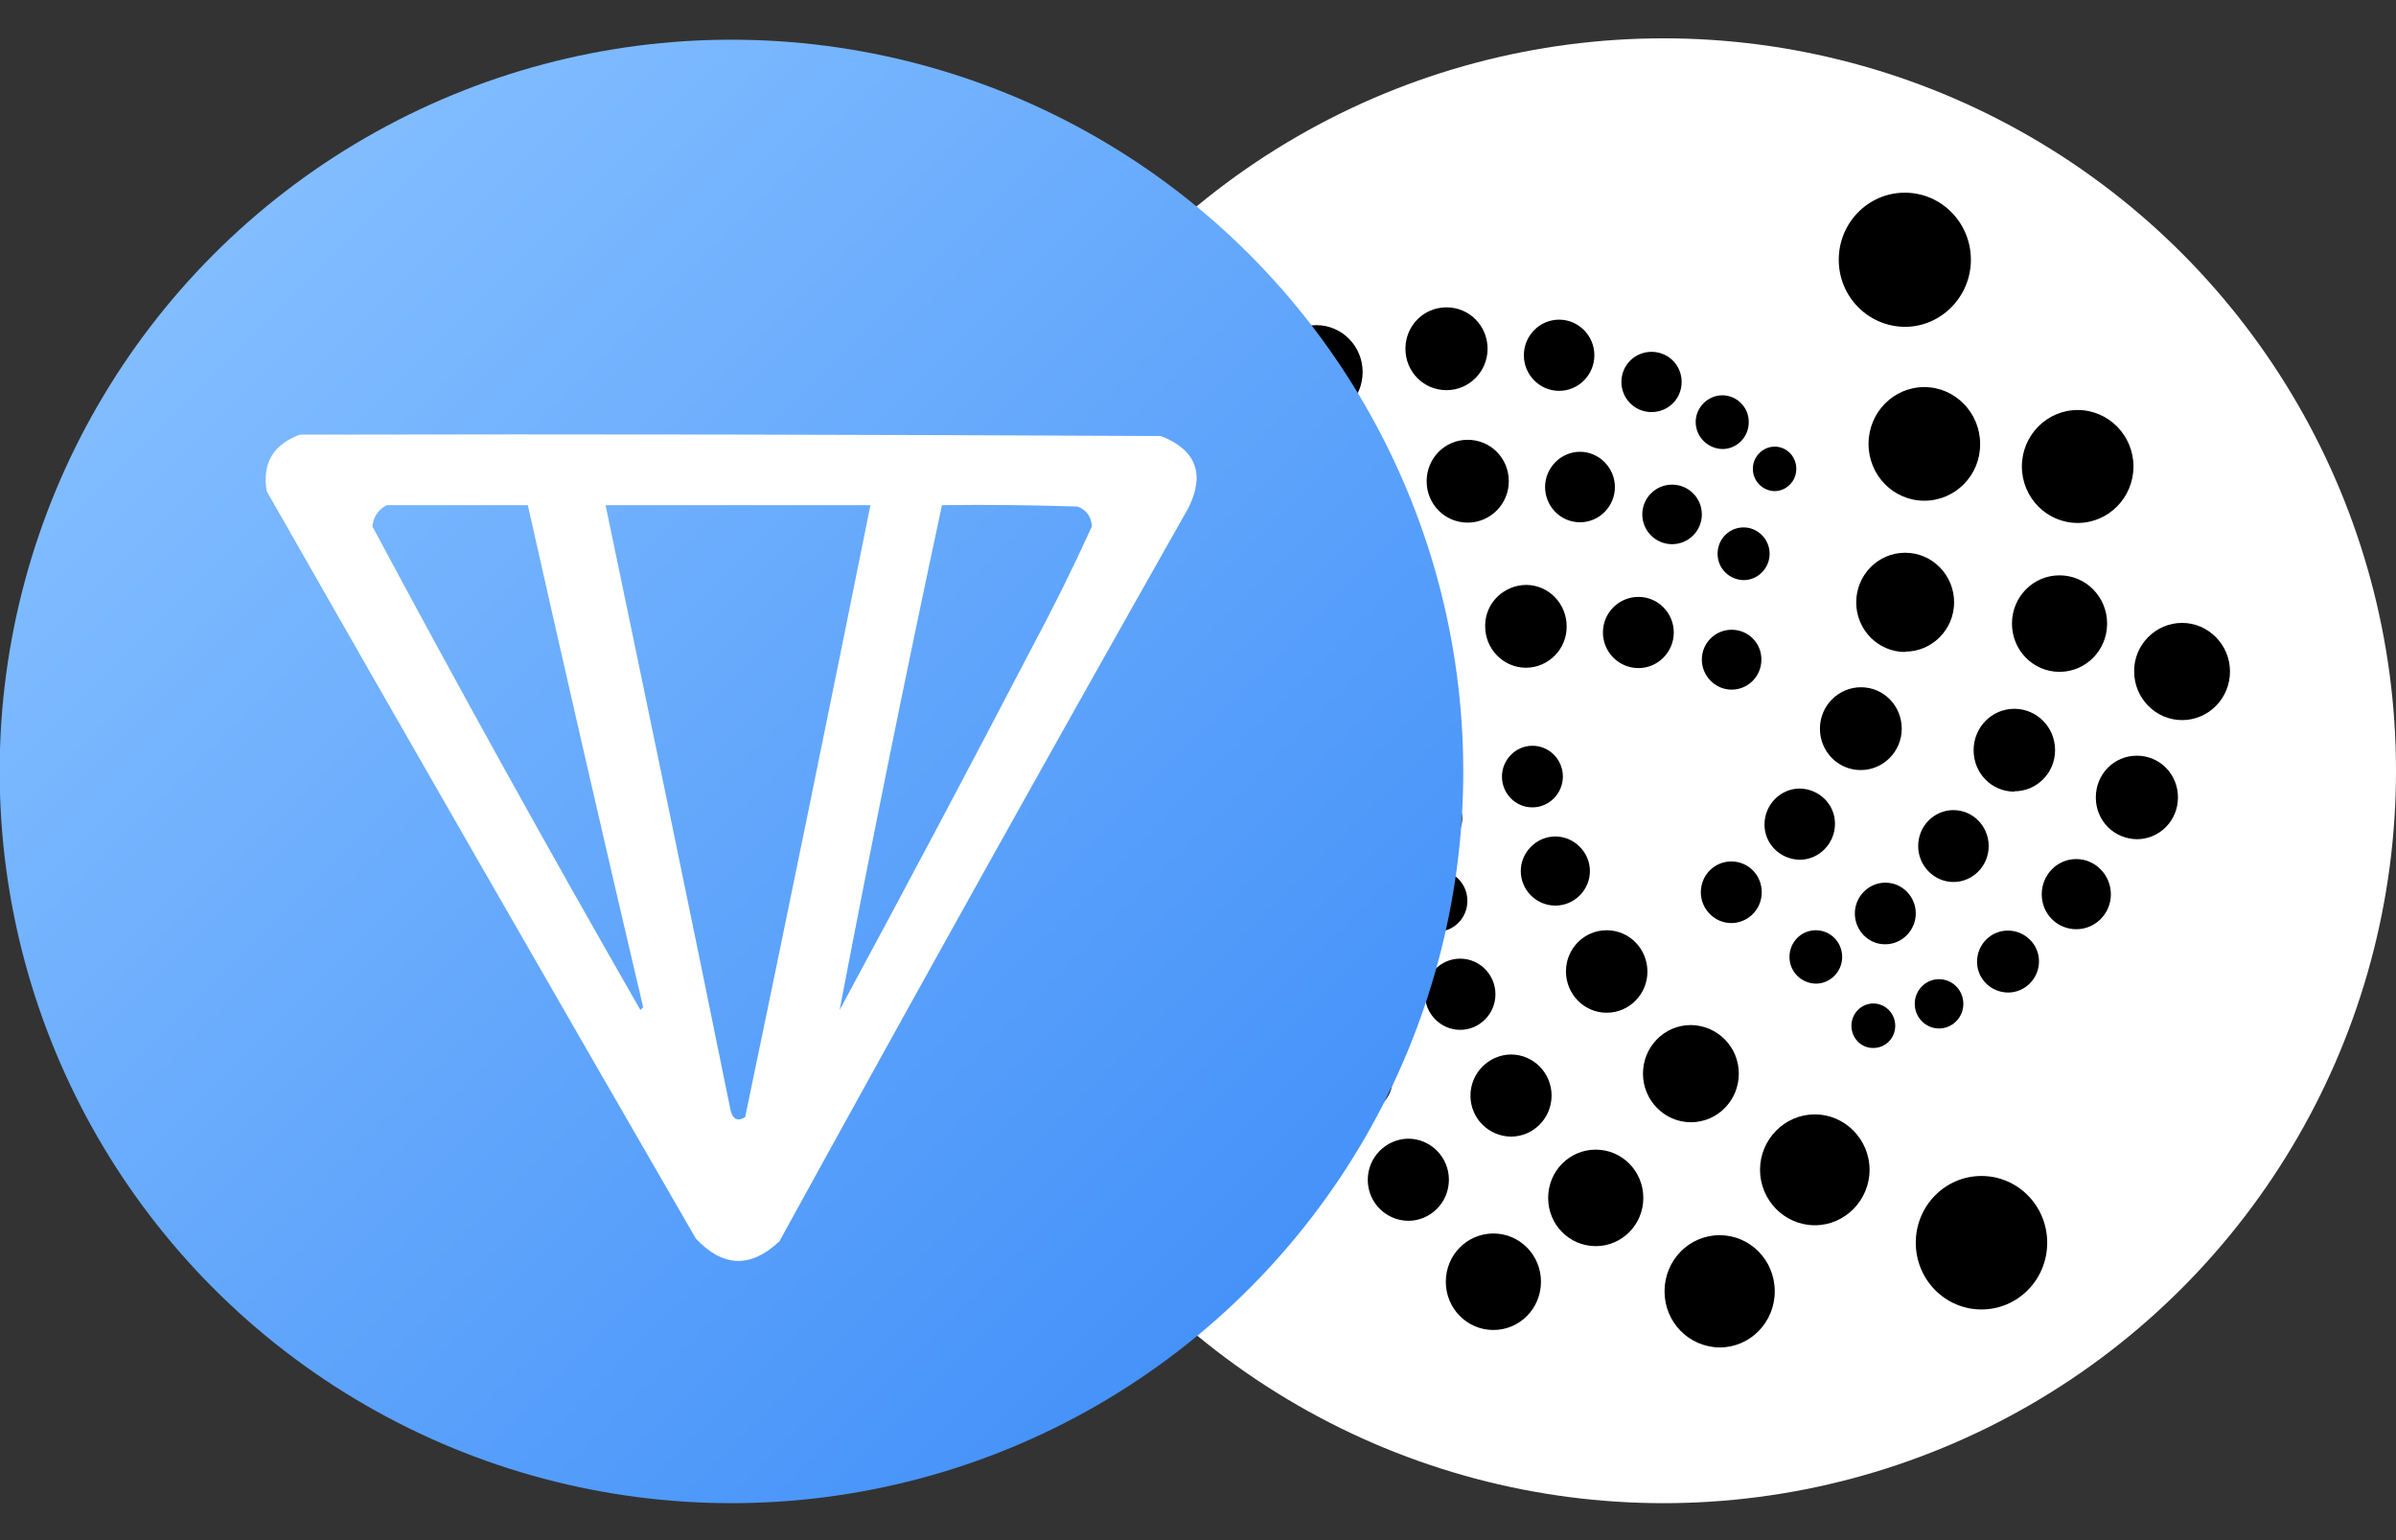 <?xml version="1.0" encoding="UTF-8"?>
<svg xmlns="http://www.w3.org/2000/svg" xmlns:xlink="http://www.w3.org/1999/xlink" version="1.1" viewBox="0 0 700 450">
  <rect x="0" y="0" width="700" height="450" fill="#333333" stroke="none"/>
  <defs>
    <linearGradient id="linear-gradient" x1="62.5" y1="377.8" x2="364.9" y2="75.4" gradientTransform="translate(0 452) scale(1 -1)" gradientUnits="userSpaceOnUse">
      <stop offset="0" stop-color="#82bdff"/>
      <stop offset="1" stop-color="#4592f9"/>
    </linearGradient>
  </defs>
  <!-- Generator: Adobe Illustrator 28.6.0, SVG Export Plug-In . SVG Version: 1.2.0 Build 709)  -->
  <g>
    <g id="Layer_1">
      <g id="IOTA">
        <g id="Layer_2">
          <g id="Layer_1-2">
            <circle cx="486" cy="225.2" r="214" fill="#fff"/>
            <g id="Layer_2-2">
              <g id="Layer_1-2-2">
                <path d="M556.5,95.5c10.6,0,19.3-8.8,19.3-19.6s-8.6-19.6-19.3-19.6-19.3,8.8-19.3,19.6,8.6,19.5,19.3,19.6h0ZM562.2,146.3c9.1,0,16.4-7.5,16.3-16.6h0c0-9.1-7.3-16.6-16.3-16.6s-16.3,7.4-16.3,16.6,7.3,16.6,16.3,16.6ZM607,152.8c9,0,16.3-7.4,16.3-16.5s-7.3-16.5-16.3-16.5-16.3,7.4-16.3,16.5,7.3,16.5,16.3,16.5h0ZM601.7,196.3c7.7,0,13.9-6.3,13.9-14.1s-6.2-14.1-13.9-14.1-13.9,6.3-13.9,14.1,6.2,14.1,13.9,14.1h0ZM637.5,210.4c7.8,0,14-6.4,14-14.2s-6.3-14.2-14-14.2-14.1,6.4-14,14.2h0c0,7.8,6.3,14.2,14,14.2ZM556.6,190.4c7.9,0,14.3-6.5,14.3-14.4h0c0-8-6.4-14.5-14.3-14.5s-14.3,6.5-14.3,14.5,6.4,14.5,14.3,14.5h0ZM543.6,225c6.6,0,12-5.4,12-12.1s-5.3-12.1-11.9-12.1h0c-6.6,0-12,5.4-12,12.1s5.3,12.1,11.9,12.1h0ZM588.5,231.2c6.6,0,11.9-5.4,11.9-12h0c0-6.7-5.3-12.1-11.9-12.1s-11.9,5.4-11.9,12.1,5.2,12,11.7,12.1h.2ZM624.3,245.2c6.6,0,12-5.4,12-12.2s-5.3-12.2-12-12.2-12,5.4-12,12.2,5.3,12.1,12,12.2h0ZM606.6,271.5c5.6,0,10.1-4.6,10.1-10.2s-4.5-10.3-10.1-10.3-10.1,4.6-10.1,10.3,4.5,10.2,10.1,10.2h0ZM570.7,257.7c5.7,0,10.3-4.7,10.3-10.5s-4.6-10.5-10.3-10.5-10.3,4.7-10.3,10.5,4.7,10.5,10.3,10.5ZM525.8,251.2c5.7,0,10.3-4.8,10.3-10.5s-4.6-10.2-10.3-10.3h0c-5.7,0-10.3,4.8-10.3,10.5s4.6,10.2,10.3,10.3h0ZM550.8,275.9c4.9,0,8.9-4.1,8.9-9s-3.9-9-8.9-9h0c-4.9,0-8.9,4.1-8.9,9s3.9,9,8.8,9h.1ZM586.7,290c4.9,0,9-4.1,9-9.1s-4.1-9-9.1-9-9,4.1-9,9.1,4.1,9,9.1,9ZM566.5,300.5c3.9,0,7.1-3.2,7.1-7.2s-3.2-7.2-7.1-7.2-7.1,3.2-7.1,7.2,3.2,7.2,7.1,7.2h0ZM547.3,306.2c3.6,0,6.4-2.9,6.4-6.5h0c0-3.6-2.9-6.5-6.4-6.5s-6.4,2.9-6.4,6.5h0c0,3.6,2.8,6.5,6.3,6.5h.1ZM530.5,287.4c4.2,0,7.7-3.5,7.7-7.8s-3.4-7.8-7.7-7.8-7.7,3.5-7.7,7.8,3.4,7.7,7.7,7.8h0ZM505.8,269.7c4.9,0,8.9-4,8.9-9s-3.9-9-8.9-9h0c-4.9,0-8.9,4-8.9,9,0,4.9,4,9,8.9,9h0ZM578.9,382.6c10.6,0,19.2-8.7,19.2-19.5s-8.6-19.5-19.2-19.5-19.2,8.7-19.2,19.5,8.6,19.5,19.2,19.5ZM530.2,358c8.8,0,16-7.3,16-16.2s-7.2-16.2-16-16.2-16,7.3-16,16.2,7.2,16.2,16,16.2h0ZM502.4,393.7c8.9,0,16.1-7.3,16.1-16.4s-7.2-16.4-16.1-16.4-16.1,7.3-16.1,16.4,7.2,16.3,16.1,16.4h0ZM494,327.9c7.8,0,14-6.4,14-14.2h0c0-7.8-6.2-14.1-14-14.2h0c-7.8,0-14,6.4-14,14.2h0c0,7.8,6.3,14.2,14,14.2h0ZM466.2,364.1c7.7,0,13.9-6.3,13.9-14.1s-6.2-14.1-13.9-14.1-13.9,6.3-13.9,14.1,6.1,14,13.8,14.1h.1ZM436.3,388.6c7.7,0,13.9-6.3,13.9-14.1s-6.2-14.1-13.9-14.1-13.9,6.3-13.9,14.1,6.2,14.1,13.9,14.1ZM411.4,356.7c6.6,0,11.9-5.4,11.9-12s-5.3-12-11.9-12c-6.6.1-11.9,5.6-11.8,12.2.1,6.5,5.3,11.7,11.8,11.8h0ZM441.4,332.1c6.6,0,11.9-5.4,11.9-12s-5.3-12-11.9-12c-6.6.1-11.9,5.6-11.8,12.2.1,6.5,5.3,11.7,11.8,11.8h0ZM469.4,295.9c6.6,0,11.9-5.4,11.9-12h0c0-6.7-5.3-12.1-11.9-12.1s-11.9,5.4-11.9,12h0c0,6.7,5.3,12.1,11.9,12.1h0ZM426.6,300.9c5.7,0,10.3-4.7,10.3-10.4s-4.6-10.4-10.3-10.4-10.3,4.7-10.3,10.4,4.6,10.4,10.3,10.4ZM396.7,325.4c5.7,0,10.2-4.6,10.2-10.3h0c0-5.7-4.5-10.3-10.1-10.4h0c-5.7,0-10.2,4.6-10.2,10.3h0c0,5.7,4.5,10.3,10.2,10.4h-.1ZM389.9,296.7c4.9,0,8.8-4,8.8-8.9s-4-8.9-8.8-8.9-8.8,4-8.8,8.9,4,8.9,8.8,8.9ZM389.6,271.4c4.2,0,7.6-3.5,7.6-7.7h0c0-4.2-3.4-7.7-7.6-7.7s-7.6,3.4-7.6,7.7,3.4,7.7,7.6,7.7ZM393.8,250.4c3.6,0,6.4-2.9,6.4-6.5s-2.9-6.5-6.4-6.5-6.4,2.9-6.4,6.5,2.8,6.5,6.4,6.5ZM419.5,246.9c4.2,0,7.7-3.5,7.7-7.8s-3.4-7.8-7.7-7.8-7.7,3.5-7.7,7.8,3.4,7.7,7.6,7.8h.1ZM447.7,235.9c4.9,0,8.9-4.1,8.9-9s-3.9-9-8.9-9h0c-4.9,0-8.9,4.1-8.9,9s3.9,9,8.9,9h0ZM454.4,264.6c5.6,0,10.1-4.6,10.1-10.1s-4.6-10.1-10.1-10.1-10.1,4.6-10.1,10.1,4.5,10.1,10.1,10.1h0ZM419.9,272.2c4.9,0,8.8-4,8.8-9s-4-9-8.8-9-8.8,4-8.8,8.9h0c0,4.9,3.8,8.9,8.7,9h.1,0ZM322.3,258.9c10.5,0,19.1-8.7,19.1-19.4s-8.6-19.4-19.1-19.4-19.1,8.7-19.1,19.4,8.6,19.4,19.1,19.4h0ZM365.7,224.3c9.1,0,16.4-7.5,16.4-16.6s-7.4-16.6-16.4-16.6-16.4,7.5-16.4,16.6h0c0,9.3,7.4,16.7,16.4,16.6h0ZM348.8,181.6c9,0,16.3-7.4,16.3-16.5s-7.3-16.5-16.3-16.5-16.3,7.4-16.3,16.5h0c0,9.1,7.2,16.5,16.2,16.6h0ZM390.6,161.4c7.7,0,14-6.3,14-14.2s-6.3-14.2-14-14.2-14,6.3-14,14.2,6.3,14.2,14,14.2ZM407.7,204c7.8,0,14-6.4,14-14.2s-6.3-14.2-14-14.2-14,6.4-14,14.2,6.3,14.2,14,14.2h0ZM445.8,195.1c6.6,0,12-5.5,11.9-12.1h0c0-6.6-5.2-12-11.7-12.1-6.6,0-12,5.2-12.1,11.7h0v.4h0c0,6.6,5.2,12,11.8,12.1h.1ZM478.7,195.2c5.7,0,10.3-4.7,10.3-10.4s-4.6-10.4-10.3-10.4-10.4,4.6-10.4,10.4c0,5.7,4.6,10.4,10.4,10.4h0ZM505.9,201.5c4.8,0,8.7-3.9,8.7-8.8s-3.9-8.7-8.7-8.7-8.7,3.9-8.7,8.7,3.9,8.8,8.7,8.8h0ZM509.4,169.5c4.2,0,7.6-3.5,7.6-7.7s-3.4-7.7-7.6-7.7-7.6,3.4-7.6,7.7,3.4,7.6,7.6,7.7h0ZM488.5,159c4.8,0,8.7-3.9,8.7-8.7s-3.9-8.7-8.7-8.7-8.7,3.9-8.7,8.7,3.9,8.7,8.7,8.7h0ZM461.6,152.6c5.7,0,10.2-4.7,10.2-10.3s-4.6-10.3-10.2-10.3-10.2,4.7-10.2,10.3,4.5,10.3,10.2,10.3h0ZM428.8,152.7c6.6,0,12-5.4,12-12.1s-5.3-12.1-12-12.1-12,5.4-12,12.1,5.3,12.1,12,12.1h0ZM384.6,122.4c7.5,0,13.5-6.1,13.5-13.7s-6.1-13.7-13.5-13.7-13.5,6.1-13.5,13.7,6.1,13.7,13.5,13.7ZM422.6,114c6.6,0,12-5.4,12-12.1s-5.3-12.1-12-12.1-12,5.4-12,12.1,5.3,12.1,12,12.1h0ZM455.5,114.2c5.7,0,10.3-4.7,10.3-10.4s-4.6-10.4-10.3-10.4-10.3,4.7-10.3,10.4h0c0,5.7,4.6,10.4,10.3,10.4h0ZM482.5,120.4c4.9,0,8.8-3.9,8.8-8.8s-3.9-8.8-8.8-8.8-8.8,3.9-8.8,8.8h0c0,4.8,3.8,8.7,8.6,8.8t.2,0h0ZM503.2,131.2c4.3,0,7.8-3.6,7.7-8,0-4.2-3.5-7.7-7.7-7.7s-7.8,3.5-7.8,7.8,3.5,7.8,7.8,7.9h0ZM518.4,143.5c3.5,0,6.4-2.9,6.4-6.5h0c0-3.6-2.8-6.5-6.3-6.5h0c-3.5,0-6.4,2.9-6.4,6.5h0c0,3.5,2.8,6.4,6.3,6.5h0Z"/>
              </g>
            </g>
          </g>
        </g>
      </g>
      <g>
        <circle cx="213.7" cy="225.4" r="213.8" fill="url(#linear-gradient)"/>
        <path d="M87.7,127c83.8-.2,167.7,0,251.5.4,10.3,4.1,12.9,11.1,8,21-40.3,71.2-80.1,142.6-119.5,214.3-8.4,7.9-16.5,7.6-24.4-.8-42-72.7-83.8-145.4-125.4-218.4-1.3-8.2,1.9-13.6,9.7-16.5h0ZM112.9,147.6h41.3c11,48.9,22.2,97.8,33.7,146.7-.3.3-.6.6-.8.8-26.8-46.7-52.9-93.8-78.3-141.3.3-2.8,1.7-4.9,4.2-6.2h0ZM176.9,147.6h77.4c-12,59.6-24.2,119.3-36.6,178.8-2.1,1.3-3.5.7-4.2-1.7-12-59.1-24.3-118.2-36.6-177.2h0ZM275.3,147.6c13.2-.2,26.4,0,39.5.4,2.7,1,4,3,4.2,5.8-5.4,11.9-11.2,23.6-17.3,35-18.6,35.7-37.4,71.1-56.4,106.3,9.4-49.3,19.4-98.5,29.9-147.5h0Z" fill="#fff" fill-rule="evenodd" isolation="isolate"/>
      </g>
    </g>
  </g>
</svg>